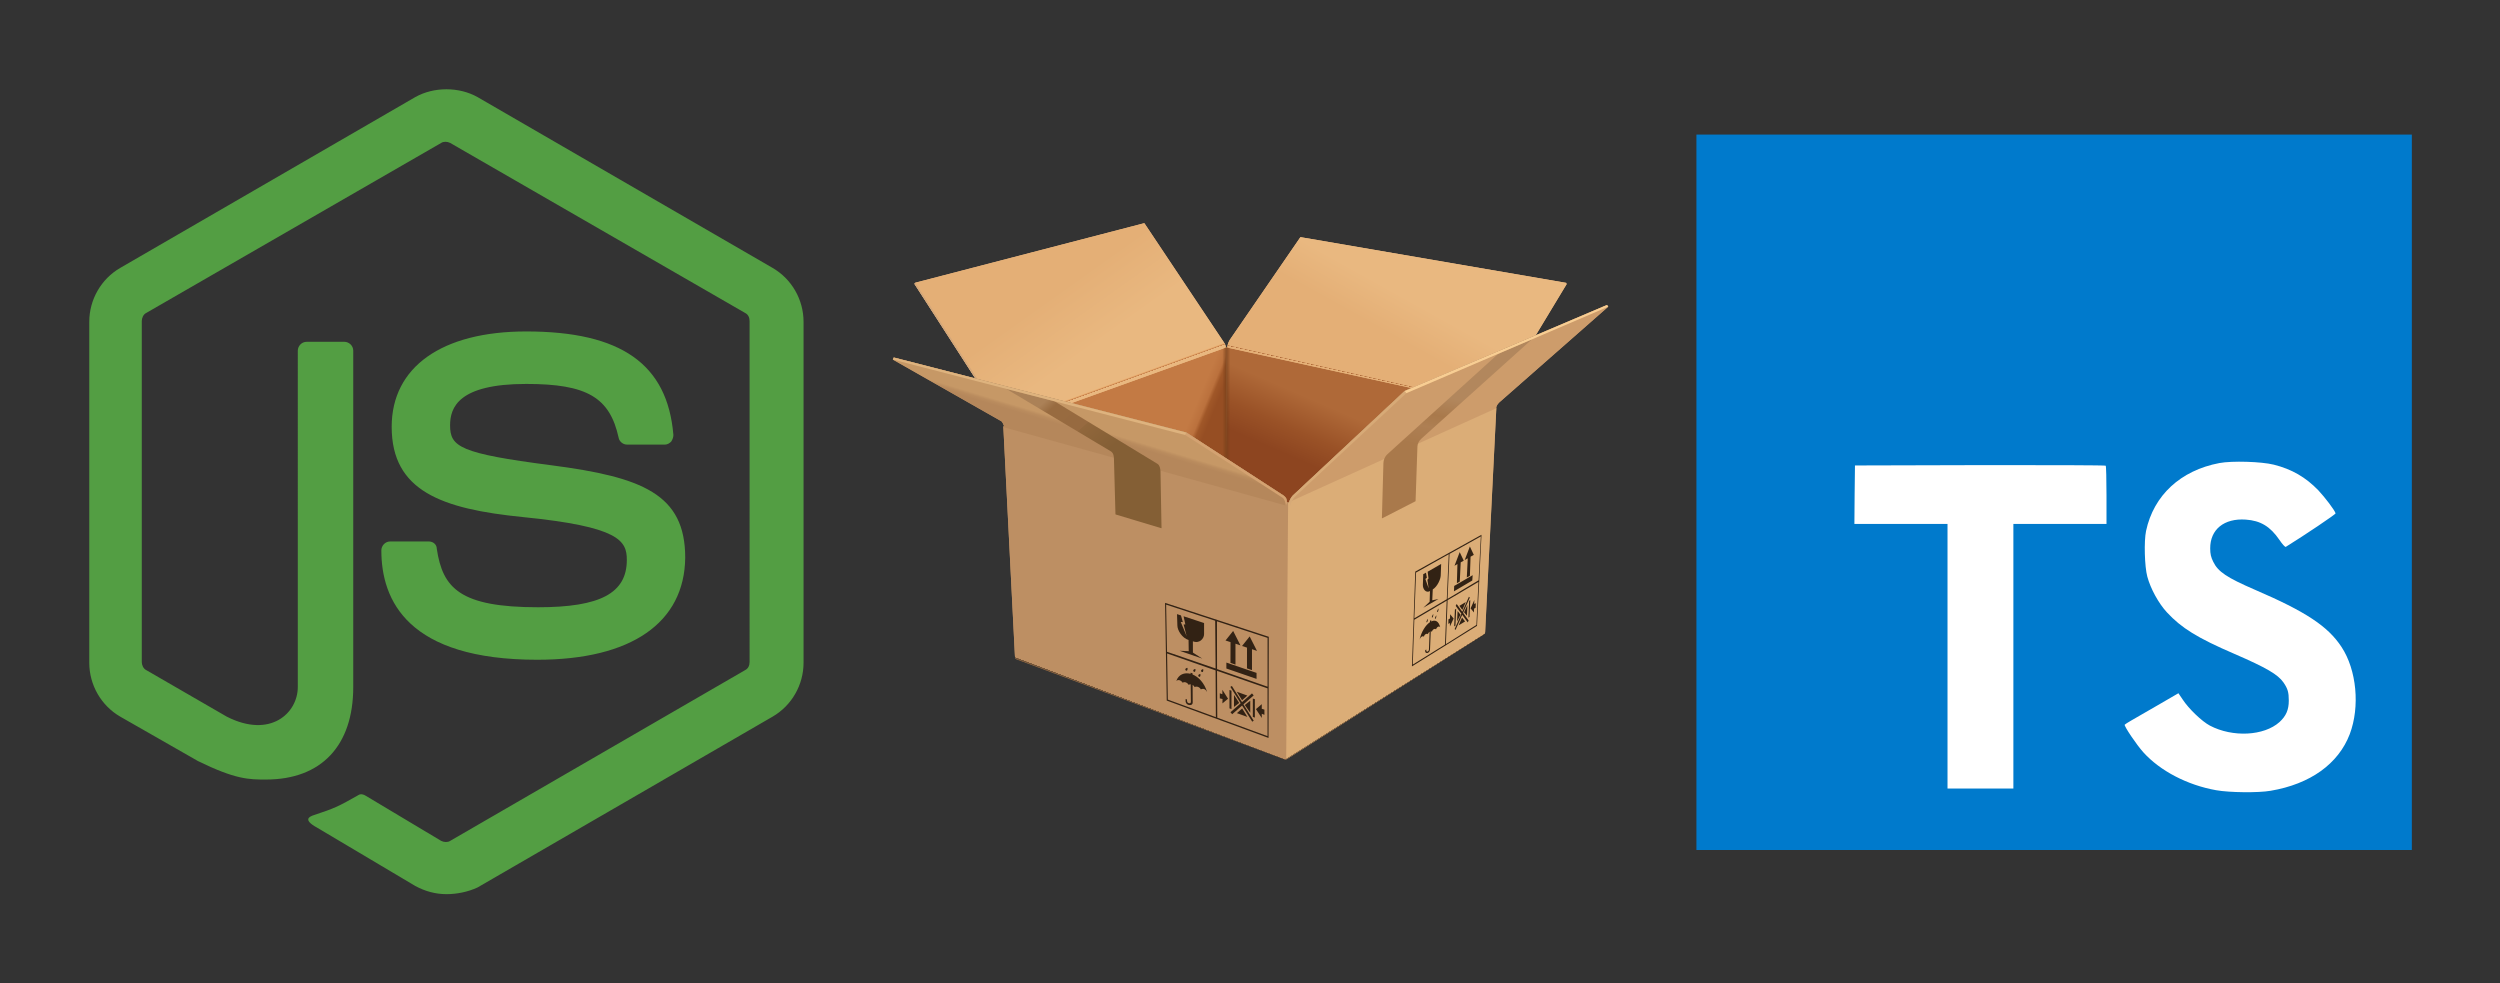 <?xml version="1.0" encoding="UTF-8" standalone="no"?>
<!-- Created with Inkscape (http://www.inkscape.org/) -->

<svg
   width="896"
   height="352.464"
   viewBox="0 0 237.067 93.256"
   version="1.1"
   id="svg5"
   inkscape:version="1.1.1 (3bf5ae0d25, 2021-09-20)"
   sodipodi:docname="nodejs-parcel-typescript.svg"
   xmlns:inkscape="http://www.inkscape.org/namespaces/inkscape"
   xmlns:sodipodi="http://sodipodi.sourceforge.net/DTD/sodipodi-0.dtd"
   xmlns="http://www.w3.org/2000/svg"
   xmlns:svg="http://www.w3.org/2000/svg">
  <rect x="0" y="0" width="237.067" height="93.256" fill="#333333" stroke="none"/>
  <sodipodi:namedview
     id="namedview7"
     pagecolor="#ffffff"
     bordercolor="#666666"
     borderopacity="1.0"
     inkscape:pageshadow="2"
     inkscape:pageopacity="0.0"
     inkscape:pagecheckerboard="0"
     inkscape:document-units="mm"
     showgrid="false"
     units="px"
     lock-margins="true"
     fit-margin-top="32"
     fit-margin-left="32"
     fit-margin-right="32"
     fit-margin-bottom="32"
     inkscape:zoom="0.64052329"
     inkscape:cx="882.87188"
     inkscape:cy="228.71924"
     inkscape:window-width="1536"
     inkscape:window-height="953"
     inkscape:window-x="-8"
     inkscape:window-y="-8"
     inkscape:window-maximized="1"
     inkscape:current-layer="layer1" />
  <defs
     id="defs2">
    <linearGradient
       x1="140.762"
       y1="211.397"
       x2="141.275"
       y2="211.918"
       id="linearGradient-1"
       gradientTransform="scale(1.248,0.801)"
       gradientUnits="userSpaceOnUse">
      <stop
         stop-color="#000000"
         offset="0%"
         id="stop21" />
      <stop
         stop-color="#000000"
         stop-opacity="0"
         offset="100%"
         id="stop23" />
    </linearGradient>
    <linearGradient
       x1="57.205"
       y1="281.654"
       x2="57.085"
       y2="281.777"
       id="linearGradient-2"
       gradientTransform="scale(1.618,0.618)"
       gradientUnits="userSpaceOnUse">
      <stop
         stop-color="#000000"
         offset="0%"
         id="stop26" />
      <stop
         stop-color="#000000"
         stop-opacity="0"
         offset="100%"
         id="stop28" />
    </linearGradient>
    <linearGradient
       x1="92.793"
       y1="74.087"
       x2="98.576"
       y2="75.815"
       id="linearGradient-3"
       gradientTransform="scale(1.178,0.849)"
       gradientUnits="userSpaceOnUse">
      <stop
         stop-color="#C37A44"
         offset="0%"
         id="stop31" />
      <stop
         stop-color="#BB713D"
         offset="44.42%"
         id="stop33" />
      <stop
         stop-color="#A05728"
         offset="64.06%"
         id="stop35" />
      <stop
         stop-color="#964E23"
         offset="100%"
         id="stop37" />
    </linearGradient>
    <linearGradient
       x1="59.621"
       y1="51.936"
       x2="40.914"
       y2="36.77"
       id="linearGradient-4"
       gradientTransform="scale(1.316,0.76)"
       gradientUnits="userSpaceOnUse">
      <stop
         stop-color="#E9B880"
         offset="0%"
         id="stop40" />
      <stop
         stop-color="#E4AF76"
         offset="100%"
         id="stop42" />
    </linearGradient>
    <linearGradient
       x1="55.719"
       y1="86.93"
       x2="55.069"
       y2="86.239"
       id="linearGradient-5"
       gradientTransform="scale(1.61,0.621)"
       gradientUnits="userSpaceOnUse">
      <stop
         stop-color="#C37A45"
         stop-opacity="0"
         offset="0%"
         id="stop45" />
      <stop
         stop-color="#C37A45"
         offset="13.34%"
         id="stop47" />
      <stop
         stop-color="#D08D55"
         offset="29.45%"
         id="stop49" />
      <stop
         stop-color="#DEA167"
         offset="50.21%"
         id="stop51" />
      <stop
         stop-color="#E8AF73"
         offset="69.66%"
         id="stop53" />
      <stop
         stop-color="#ECB477"
         offset="86.31%"
         id="stop55" />
      <stop
         stop-color="#ECB477"
         stop-opacity="0"
         offset="100%"
         id="stop57" />
    </linearGradient>
    <linearGradient
       x1="138.288"
       y1="65.814"
       x2="123.019"
       y2="95.343"
       id="linearGradient-6"
       gradientTransform="scale(1.09,0.917)"
       gradientUnits="userSpaceOnUse">
      <stop
         stop-color="#AF6938"
         offset="8.81%"
         id="stop60" />
      <stop
         stop-color="#9A5227"
         offset="48.29%"
         id="stop62" />
      <stop
         stop-color="#8D4520"
         offset="77.92%"
         id="stop64" />
    </linearGradient>
    <linearGradient
       x1="113.117"
       y1="53.892"
       x2="125.612"
       y2="43.903"
       id="linearGradient-7"
       gradientTransform="scale(1.5,0.667)"
       gradientUnits="userSpaceOnUse">
      <stop
         stop-color="#E4AF76"
         offset="3.27%"
         id="stop67" />
      <stop
         stop-color="#E9B880"
         offset="100%"
         id="stop69" />
    </linearGradient>
    <linearGradient
       x1="79.652"
       y1="99.804"
       x2="80.034"
       y2="99.351"
       id="linearGradient-8"
       gradientTransform="scale(1.936,0.517)"
       gradientUnits="userSpaceOnUse">
      <stop
         stop-color="#AF6A38"
         stop-opacity="0"
         offset="0%"
         id="stop72" />
      <stop
         stop-color="#AF6A38"
         offset="8.6%"
         id="stop74" />
      <stop
         stop-color="#B87542"
         offset="19.77%"
         id="stop76" />
      <stop
         stop-color="#D59C66"
         offset="58.28%"
         id="stop78" />
      <stop
         stop-color="#E4AF76"
         offset="77.71%"
         id="stop80" />
      <stop
         stop-color="#E4AF76"
         stop-opacity="0"
         offset="92.39%"
         id="stop82" />
    </linearGradient>
    <linearGradient
       x1="407.956"
       y1="18.765"
       x2="417.987"
       y2="18.765"
       id="linearGradient-9"
       gradientTransform="scale(0.289,3.459)"
       gradientUnits="userSpaceOnUse">
      <stop
         stop-color="#743F1A"
         stop-opacity="0"
         offset="0%"
         id="stop85" />
      <stop
         stop-color="#743F1A"
         stop-opacity="0.887"
         offset="49.29%"
         id="stop87" />
      <stop
         stop-color="#743F1A"
         stop-opacity="0.9"
         offset="50%"
         id="stop89" />
      <stop
         stop-color="#743F1A"
         stop-opacity="0.847"
         offset="52.97%"
         id="stop91" />
      <stop
         stop-color="#743F1A"
         stop-opacity="0"
         offset="100%"
         id="stop93" />
    </linearGradient>
    <linearGradient
       x1="56.655"
       y1="282.344"
       x2="56.713"
       y2="282.286"
       id="linearGradient-10"
       gradientTransform="scale(1.626,0.615)"
       gradientUnits="userSpaceOnUse">
      <stop
         stop-color="#322214"
         offset="0%"
         id="stop96" />
      <stop
         stop-color="#322314"
         stop-opacity="0.989"
         offset="23.97%"
         id="stop98" />
      <stop
         stop-color="#322214"
         stop-opacity="0"
         offset="100%"
         id="stop100" />
    </linearGradient>
    <linearGradient
       x1="44.475"
       y1="120.277"
       x2="42.168"
       y2="123.162"
       id="linearGradient-11"
       gradientTransform="scale(1.634,0.612)"
       gradientUnits="userSpaceOnUse">
      <stop
         stop-color="#C69866"
         offset="4.76%"
         id="stop103" />
      <stop
         stop-color="#BA8C5E"
         offset="41.56%"
         id="stop105" />
      <stop
         stop-color="#B5875B"
         offset="81.35%"
         id="stop107" />
    </linearGradient>
    <linearGradient
       x1="71.636"
       y1="87.235"
       x2="51.605"
       y2="67.267"
       id="linearGradient-12"
       gradientTransform="scale(1.055,0.947)"
       gradientUnits="userSpaceOnUse">
      <stop
         stop-color="#845F35"
         offset="0%"
         id="stop110" />
      <stop
         stop-color="#91673C"
         offset="43.11%"
         id="stop112" />
      <stop
         stop-color="#976A40"
         offset="44.07%"
         id="stop114" />
      <stop
         stop-color="#986B40"
         offset="87.37%"
         id="stop116" />
      <stop
         stop-color="#AB8157"
         offset="100%"
         id="stop118" />
    </linearGradient>
    <linearGradient
       x1="141.054"
       y1="211.43"
       x2="141.116"
       y2="211.493"
       id="linearGradient-13"
       gradientTransform="scale(1.25,0.8)"
       gradientUnits="userSpaceOnUse">
      <stop
         stop-color="#322214"
         stop-opacity="0"
         offset="0%"
         id="stop121" />
      <stop
         stop-color="#322214"
         offset="100%"
         id="stop123" />
    </linearGradient>
    <linearGradient
       x1="217.939"
       y1="74.773"
       x2="220.763"
       y2="57.73"
       id="linearGradient-14"
       gradientTransform="scale(0.915,1.092)"
       gradientUnits="userSpaceOnUse">
      <stop
         stop-color="#A9794B"
         offset="0%"
         id="stop126" />
      <stop
         stop-color="#AE7F53"
         offset="38.57%"
         id="stop128" />
      <stop
         stop-color="#AC7D50"
         offset="45.57%"
         id="stop130" />
      <stop
         stop-color="#A9794B"
         offset="62.36%"
         id="stop132" />
      <stop
         stop-color="#B2875D"
         offset="100%"
         id="stop134" />
    </linearGradient>
  </defs>
  <g
     inkscape:label="Layer 1"
     inkscape:groupmode="layer"
     id="layer1"
     transform="translate(-29.967,-58.372)">
    <path
       d="m 72.3,143.161 c -1.052,0 -2.033,-0.28 -2.945,-0.771 l -9.326,-5.539 c -1.402,-0.771 -0.701,-1.052 -0.28,-1.192 1.893,-0.631 2.244,-0.771 4.207,-1.893 0.21,-0.14 0.491,-0.07 0.701,0.07 l 7.152,4.277 c 0.28,0.14 0.631,0.14 0.841,0 L 100.627,121.916 c 0.28,-0.14 0.421,-0.421 0.421,-0.771 V 88.82 c 0,-0.351 -0.14,-0.631 -0.421,-0.771 L 72.651,71.922 c -0.28,-0.14 -0.631,-0.14 -0.841,0 L 43.832,88.049 c -0.28,0.14 -0.421,0.491 -0.421,0.771 v 32.324 c 0,0.28 0.14,0.631 0.421,0.771 l 7.643,4.417 c 4.137,2.104 6.731,-0.351 6.731,-2.805 V 91.625 c 0,-0.421 0.351,-0.841 0.841,-0.841 h 3.576 c 0.421,0 0.841,0.351 0.841,0.841 v 31.903 c 0,5.539 -3.015,8.765 -8.274,8.765 -1.613,0 -2.875,0 -6.451,-1.753 l -7.362,-4.207 c -1.823,-1.052 -2.945,-3.015 -2.945,-5.119 V 88.891 c 0,-2.104 1.122,-4.067 2.945,-5.119 l 27.977,-16.197 c 1.753,-0.982 4.137,-0.982 5.89,0 l 27.977,16.197 c 1.823,1.052 2.945,3.015 2.945,5.119 v 32.324 c 0,2.104 -1.122,4.067 -2.945,5.119 l -27.977,16.197 c -0.912,0.421 -1.963,0.631 -2.945,0.631 z m 8.624,-22.227 c -12.271,0 -14.795,-5.609 -14.795,-10.377 0,-0.421 0.351,-0.841 0.841,-0.841 h 3.646 c 0.421,0 0.771,0.28 0.771,0.701 0.561,3.716 2.174,5.539 9.606,5.539 5.89,0 8.414,-1.332 8.414,-4.488 0,-1.823 -0.701,-3.155 -9.887,-4.067 -7.643,-0.771 -12.411,-2.454 -12.411,-8.554 0,-5.68 4.768,-9.045 12.761,-9.045 8.975,0 13.392,3.085 13.953,9.816 0,0.21 -0.07,0.421 -0.21,0.631 -0.14,0.14 -0.351,0.28 -0.561,0.28 h -3.646 c -0.351,0 -0.701,-0.28 -0.771,-0.631 -0.841,-3.856 -3.015,-5.119 -8.765,-5.119 -6.451,0 -7.222,2.244 -7.222,3.927 0,2.033 0.912,2.664 9.606,3.786 8.624,1.122 12.691,2.735 12.691,8.765 -0.07,6.17 -5.119,9.676 -14.023,9.676 z"
       fill="#539e43"
       id="path9"
       style="stroke-width:0.265" />
    <g
       id="g191"
       transform="matrix(0.265,0,0,0.265,114.633,79.535)">
      <path
         d="m 140.515,191.333 70.257,-44.428 c 0.26,-0.16 0.6,-0.09 0.76,0.17 0.16,0.26 0.09,0.6 -0.17,0.76 l -70.487,44.568 c -0.09,0.06 -0.19,0.09 -0.29,0.09 z"
         fill="url(#linearGradient-1)"
         id="path139"
         style="fill:url(#linearGradient-1)" />
      <path
         d="m 140.585,192.493 c -0.06,0 -0.13,-0.01 -0.19,-0.03 L 44.608,156.764 c -0.29,-0.11 -0.43,-0.42 -0.32,-0.71 0.11,-0.29 0.42,-0.43 0.71,-0.32 l 95.536,35.599 z"
         fill="url(#linearGradient-2)"
         id="path141"
         style="fill:url(#linearGradient-2)" />
      <path
         d="m 241.101,21.81 -11.06,18.309 -44.428,18.889 -2.47,1.05 -39.928,37.339 c -0.77,0.77 -1.29,1.87 -1.38,2.48 -0.04,0.21 -0.22,0.12 -0.39,0.11 -0.18,-0.01 -0.43,0.06 -0.45,-0.16 -0.02,-0.8 -0.11,-1.69 -1.4,-2.49 L 119.585,84.377 v 0 L 104.996,74.918 63.898,64.378 29.499,55.558 7.71,21.71 l 0.33,-0.38 0.02,-0.03 L 89.857,0.04 c 0.12,-0.04 0.14,-0.02 0.19,0.05 l 27.899,41.788 0.55,0.82 c 0.6,0.88 0.66,1.42 0.66,1.81 h 0.51 c 0,-0.03 0,-0.06 0,-0.09 0,-0.04 0,-0.09 0.01,-0.14 0,-0.03 0.01,-0.06 0.01,-0.1 0.01,-0.04 0.01,-0.08 0.02,-0.12 0.01,-0.04 0.01,-0.08 0.02,-0.13 0.03,-0.14 0.07,-0.3 0.11,-0.46 0.01,-0.05 0.03,-0.1 0.04,-0.14 0.05,-0.16 0.1,-0.33 0.16,-0.49 0.03,-0.06 0.05,-0.13 0.08,-0.19 0.08,-0.2 0.16,-0.38 0.25,-0.54 0.08,-0.16 0.16,-0.29 0.24,-0.4 l 25.149,-36.579 c 0.06,-0.09 0.09,-0.13 0.22,-0.11 l 94.966,16.339 z"
         fill="#e8b67f"
         id="path143" />
      <polygon
         fill="url(#linearGradient-3)"
         points="63.898,64.378 119.155,44.509 119.305,44.219 119.305,44.509 119.585,84.367 119.575,84.367 104.996,74.918 "
         id="polygon145"
         style="fill:url(#linearGradient-3)" />
      <path
         d="M 119.155,44.509 63.898,64.368 58.918,63.088 29.499,55.538 7.71,21.69 8.06,21.28 89.857,0.02 C 89.976,-0.02 89.996,0 90.046,0.07 l 27.899,41.788 0.55,0.82 c 0.6,0.9 0.66,1.44 0.66,1.83 z"
         fill="url(#linearGradient-4)"
         id="path147"
         style="fill:url(#linearGradient-4)" />
      <path
         d="m 119.35,46.619 -52.248,18.779 -8.15,-2.09 59.028,-21.219 0.55,0.82 c 0.6,0.88 0.66,1.42 0.66,1.81 h 0.15 z"
         fill="url(#linearGradient-5)"
         id="path149"
         style="fill:url(#linearGradient-5)" />
      <polygon
         fill="#d2a679"
         points="7.72,21.7 8.05,21.32 30.249,55.738 29.509,55.548 "
         id="polygon151" />
      <path
         d="m 185.613,59.008 -2.47,1.05 -39.928,37.339 c -0.77,0.77 -1.29,1.87 -1.38,2.48 -0.04,0.21 -0.22,0.12 -0.39,0.11 -0.18,-0.01 -0.43,0.06 -0.45,-0.16 -0.02,-0.8 -0.11,-1.69 -1.4,-2.49 l -20.009,-12.969 -0.27,-39.848 v -0.29 l 0.37,0.29 z"
         fill="url(#linearGradient-6)"
         id="path153"
         style="fill:url(#linearGradient-6)" />
      <path
         d="m 241.101,21.81 -11.06,18.309 -40.438,17.189 -3.98,1.69 -65.947,-14.489 c -0.04,-0.51 0.31,-1.67 0.69,-2.41 0.08,-0.16 0.16,-0.29 0.24,-0.4 L 145.754,5.12 c 0.06,-0.09 0.09,-0.13 0.22,-0.11 l 94.966,16.339 z"
         fill="url(#linearGradient-7)"
         id="path155"
         style="fill:url(#linearGradient-7)" />
      <path
         d="m 189.603,57.308 -6.45,2.74 -0.83,0.8 -63.018,-13.929 0.29,-2.42 h 0.08 c -0.04,-0.51 0.31,-1.67 0.69,-2.41 z"
         fill="url(#linearGradient-8)"
         id="path157"
         style="fill:url(#linearGradient-8)" />
      <polygon
         fill="url(#linearGradient-9)"
         opacity="0.75"
         points="119.585,84.367 119.575,84.367 117.645,83.107 117.645,45.049 119.155,44.509 119.665,44.509 121.055,44.809 121.055,85.317 "
         id="polygon159"
         style="fill:url(#linearGradient-9)" />
      <path
         d="M 140.195,191.843 44.328,156.074 c -0.54,-0.23 -0.62,-0.74 -0.65,-1.37 0,0 -4.12,-81.697 -4.13,-81.707 -0.01,-0.21 0.25,-0.34 0.23,-0.47 -0.07,-0.31 -0.66,-1.48 -0.85,-1.6 L 0,48.809 0.33,48.059 104.996,74.918 139.585,97.327 c 1.29,0.8 1.39,1.69 1.4,2.49 0.01,0.22 0.27,0.15 0.45,0.16 0.18,0.01 0.35,0.1 0.39,-0.11 0.09,-0.61 0.61,-1.71 1.38,-2.47 l 39.928,-37.339 72.407,-30.779 0.44,0.61 -39.088,34.349 c -0.76,0.76 -1.11,1.69 -0.96,2.07 l -4,80.067 c -0.06,0.51 -0.3,0.66 -0.81,1.01 l -70.077,44.358 c -0.28,0.18 -0.58,0.23 -0.85,0.1 z"
         fill="#bf9064"
         id="path161" />
      <path
         d="m 141.435,99.977 -0.69,91.906 c -0.19,0.05 -0.38,0.04 -0.56,-0.04 L 44.318,156.084 c -0.54,-0.23 -0.62,-0.75 -0.65,-1.37 0,0 -4.13,-81.697 -4.13,-81.707 v -0.02 c 0,-0.02 0,-0.04 0.01,-0.06 0,-0.02 0.01,-0.03 0.02,-0.04 0.01,-0.02 0.02,-0.03 0.03,-0.05 0.01,-0.02 0.02,-0.03 0.03,-0.05 0.04,-0.06 0.1,-0.12 0.12,-0.17 0.01,-0.01 0.01,-0.02 0.01,-0.03 0,0 0,0 0,-0.01 L 140.995,99.857 c 0.04,0.18 0.28,0.11 0.44,0.12 z"
         fill="#bd8f63"
         id="path163" />
      <path
         d="m 140.755,191.613 v 0.26 c -0.19,0.05 -0.38,0.04 -0.56,-0.04 L 44.328,156.074 c -0.38,-0.16 -0.53,-0.47 -0.6,-0.85 z"
         fill="url(#linearGradient-10)"
         opacity="0.54"
         id="path165"
         style="fill:url(#linearGradient-10)" />
      <path
         d="m 97.406,135.865 37.119,12.14 -0.09,36.199 -36.429,-13.379 z m 18.599,24.319 0.09,16.769 17.978,6.605 0.001,-17.094 z m 5.312,5.418 3.633,5.782 3.559,-3.118 0.619,0.707 -3.672,3.217 3.681,5.858 -0.533,0.335 -3.628,-5.773 -3.542,3.104 -0.619,-0.707 3.655,-3.203 -3.687,-5.867 z m 10.698,6.512 v 1.65 l 0.95,0.31 v 1.86 l -0.95,-0.38 v 1.5 l -2.08,-3.16 z m -3.2,-2.01 0.73,0.23 v 6.59 l -0.73,-0.26 z m -30.679,-16.129 0.27,16.509 17.179,6.28 -0.1,-16.729 z m 26.859,19.679 1.88,3.03 -3.75,-1.36 z m 2.9,-2.78 v 4.3 l -1.95,-2.75 z m -7.44,-3.83 0.72,0.24 v 6.58 l -0.72,-0.25 z m 1.62,1.77 1.86,2.87 -1.86,1.43 z m -15.539,-7.97 0.71,0.23 0.002,0.422 c 2.113,0.85 4.201,2.97 5.208,6.267 -0.66,-1.11 -1.24,-1.32 -2.27,-0.97 -0.38,-0.79 -1.5,-1.21 -2.17,-0.79 -0.183,-0.348 -0.452,-0.609 -0.746,-0.776 l 0.036,6.276 c 0,0.58 -0.4,1.1 -1.39,0.9 -0.9,-0.22 -1.27,-0.91 -1.17,-2.09 v 0 l 0.5,0.08 c 0,0.79 0.06,1.24 0.66,1.38 0.51,0.12 0.74,-0.07 0.74,-0.54 v 0 l -0.066,-6.225 c -0.284,-0.021 -0.547,0.049 -0.734,0.215 -0.23,-0.58 -1.32,-1.36 -2.14,-0.78 -0.58,-0.92 -1.67,-1.27 -2.28,-0.6 0.778,-2.355 2.894,-3.18 5.113,-2.585 z m 11.38,6.13 2.03,3.2 -2.01,1.67 0.04,-1.57 -0.98,-0.23 v -1.82 l 0.92,0.34 z m 5.15,0.69 3.8,1.38 -1.9,1.67 z m -7.09,-25.199 0.04,17.099 18.069,6.3 V 148.395 Z m 3.37,14.769 10.8,3.69 v 2.15 l -10.8,-3.72 z m -9.338,4.068 0.038,0.011 c 0.07,0.07 0.07,0.82 -0.16,0.99 -0.11,0.05 -0.28,0.06 -0.42,-0.05 -0.14,-0.11 -0.22,-0.27 -0.16,-0.51 0.06,-0.24 0.66,-0.5 0.74,-0.43 z m 1,-1.71 0.038,0.011 c 0.08,0.07 0.08,0.82 -0.16,0.99 -0.11,0.05 -0.28,0.06 -0.42,-0.05 -0.14,-0.11 -0.22,-0.27 -0.16,-0.51 0.06,-0.24 0.66,-0.5 0.74,-0.43 z m -2.8,-0.07 0.038,0.011 c 0.08,0.07 0.08,0.82 -0.16,0.99 -0.11,0.05 -0.28,0.06 -0.42,-0.05 -0.14,-0.11 -0.22,-0.27 -0.16,-0.51 0.06,-0.24 0.66,-0.5 0.74,-0.43 z m -2.83,-0.41 0.038,0.011 c 0.08,0.07 0.08,0.82 -0.16,0.99 -0.11,0.05 -0.28,0.06 -0.42,-0.05 -0.14,-0.11 -0.22,-0.27 -0.16,-0.51 0.06,-0.24 0.66,-0.5 0.74,-0.43 z m 22.308,-11.228 2.62,5.17 -1.79,-0.61 v 7.49 l -1.79,-0.62 0.01,-7.43 -1.78,-0.58 z m -29.889,-11.38 0.31,16.869 17.389,5.98 -0.15,-17.089 z m 23.979,9.41 2.62,5.17 -1.79,-0.61 v 7.49 l -1.79,-0.62 0.02,-7.43 -1.79,-0.58 z m -20.089,-6.02 1.42,0.47 0.66,2.39 -0.74,-0.05 2.11,5.1 -1.09,-4.2 0.62,-0.01 -0.63,-2.93 7.33,2.42 v 4.03 c 0,1.53 -1.66,3.46 -4,2.5 v 0 l 0.01,4.05 3.36,2.16 -8.13,-2.82 3.27,0.16 -0.06,-4.01 c -2.32,-0.69 -4,-3.48 -4,-5.18 v 0 z"
         fill="#322214"
         id="path167" />
      <path
         d="m 141.435,99.977 c -0.4,0.01 -0.7,0.54 -0.71,1.02 l -0.09,0.04 L 39.538,72.998 c -0.01,-0.19 0.21,-0.31 0.23,-0.43 0.01,-0.01 0.01,-0.02 0,-0.03 -0.07,-0.31 -0.66,-1.48 -0.85,-1.6 L 0,48.809 0.33,48.059 104.986,74.908 h 0.01 l 34.589,22.409 c 1.29,0.81 1.39,1.69 1.4,2.49 0,0.01 0,0.03 0.01,0.04 0.04,0.19 0.28,0.12 0.44,0.13 z"
         fill="url(#linearGradient-11)"
         id="path169"
         style="fill:url(#linearGradient-11)" />
      <path
         d="m 216.902,64.228 c -0.76,0.76 -1.11,1.69 -0.96,2.07 l -73.627,34.839 -0.15,-0.12 c -0.01,-0.58 -0.38,-0.97 -0.66,-1.03 0.15,0.02 0.29,0.07 0.33,-0.12 0.02,-0.12 0.05,-0.26 0.1,-0.41 0.04,-0.13 0.1,-0.27 0.17,-0.42 0.21,-0.48 0.53,-1 0.94,-1.46 0.06,-0.06 0.12,-0.13 0.18,-0.19 l 39.928,-37.339 72.407,-30.779 0.44,0.61 z"
         fill="#cd9c6b"
         id="path171" />
      <path
         d="m 95.996,109.136 c 0.11,0.03 0.15,0.04 0.15,-0.05 L 95.766,88.747 c -0.03,-0.69 -0.2,-2.05 -1.03,-2.6 L 57.868,63.748 40.588,59.288 78.057,81.677 c 0.94,0.62 1.02,1.78 1.06,2.64 L 79.657,104.096 c 0,0.1 0.02,0.12 0.09,0.15 z"
         fill="url(#linearGradient-12)"
         id="path173"
         style="fill:url(#linearGradient-12)" />
      <path
         d="m 141.435,99.977 c -0.41,0.01 -0.71,0.57 -0.71,1.06 -0.01,0.04 -0.08,0.03 -0.09,0 -0.08,-1.09 -0.53,-2.31 -1.12,-2.74 l -34.869,-22.479 0.34,-0.91 h 0.01 l 34.589,22.409 c 1.29,0.81 1.39,1.69 1.4,2.49 0,0.01 0,0.03 0.01,0.04 0.04,0.19 0.28,0.12 0.44,0.13 z"
         fill="#d4a271"
         id="path175" />
      <polygon
         fill="#deb37e"
         points="0,48.809 0.33,48.069 104.986,74.918 104.646,75.818 "
         id="polygon177" />
      <path
         d="m 215.952,66.298 -4,80.067 c -0.06,0.51 -0.3,0.66 -0.81,1.01 l -70.077,44.358 c -0.1,0.07 -0.21,0.11 -0.31,0.14 l 0.69,-91.906 c 0.18,0.01 0.35,0.1 0.39,-0.11 0,-0.03 0.01,-0.05 0.01,-0.08 L 215.932,66.208 c 0,0.05 0.01,0.07 0.02,0.09 z"
         fill="#dbad77"
         id="path179" />
      <path
         d="m 211.952,146.335 v 0.04 c -0.06,0.51 -0.3,0.66 -0.81,1.01 l -70.077,44.358 c -0.1,0.07 -0.21,0.11 -0.31,0.14 v -0.26 z"
         fill="url(#linearGradient-13)"
         opacity="0.54"
         id="path181"
         style="fill:url(#linearGradient-13)" />
      <path
         d="m 210.642,111.496 -1.6,32.599 -23.299,14.509 1.2,-33.929 z m -12.46,23.599 -11.58,6.81 -0.55,16.049 11.53,-7.17 z m -5.53,6.89 -0.021,0.54 c 1.383,-0.69 2.69,-0.209 3.241,2.08 -0.38,-0.53 -1.07,-0.32 -1.53,0.76 -0.21,-0.45 -1.28,-0.08 -1.44,0.86 -0.085,-0.153 -0.239,-0.208 -0.415,-0.189 l -0.255,6.188 c -0.02,0.53 -0.05,1.1 -0.72,1.51 -0.31,0.14 -1.13,0.25 -1.02,-0.9 v 0 l 0.39,-0.3 c -0.03,0.73 0.16,0.95 0.56,0.71 0.48,-0.29 0.39,-0.75 0.41,-1.18 v 0 l 0.216,-5.863 c -0.281,0.185 -0.536,0.508 -0.606,0.893 -0.12,-0.36 -1.28,-0.14 -1.42,0.89 -0.33,-0.44 -1.23,-0.01 -1.57,1.1 0.627,-2.883 2.178,-5.275 3.724,-6.306 l 0.016,-0.474 z m 16.899,-13.609 -11.04,6.53 -0.61,15.729 10.92,-6.87 z m -3.41,5.3 0.32,0.3 -2.406,5.458 1.986,2.742 -0.32,0.68 -1.98,-2.71 -2.38,5.4 -0.33,-0.3 2.424,-5.491 -2.054,-2.809 0.36,-0.68 2.009,2.775 z m -6.72,6.27 1.25,1.52 -1.33,2.86 v -1.26 l -0.56,0.34 0.03,-1.63 0.56,-0.33 z m 2.16,-1.98 -0.26,6.03 -0.45,0.3 0.25,-6.01 z m 2.11,3.15 1.07,1.41 -2.3,1.4 z m -12.25,0.44 c 0.05,0 0.02,0.69 -0.15,1.03 -0.06,0.12 -0.17,0.25 -0.26,0.26 -0.09,0.01 -0.13,-0.09 -0.08,-0.35 0.05,-0.26 0.44,-0.94 0.49,-0.94 z m 10.64,-2.77 1.06,1.31 -1.24,2.45 z m -7.6,1.52 c 0.04,0.01 0.01,0.7 -0.15,1.03 -0.06,0.12 -0.17,0.25 -0.26,0.26 -0.09,0.01 -0.13,-0.09 -0.08,-0.35 0.05,-0.26 0.44,-0.94 0.49,-0.94 z m 4.44,-21.839 -11.7,6.56 -0.61,16.369 11.61,-6.84 z m 7.71,16.429 -0.28,6.02 -0.4,0.26 0.27,-6.01 z m -13.249,4.96 c 0.05,0 0.02,0.69 -0.15,1.03 -0.06,0.12 -0.17,0.25 -0.26,0.26 -0.09,0.01 -0.13,-0.09 -0.08,-0.35 0.05,-0.26 0.44,-0.94 0.49,-0.94 z m 12.22,-3.21 -0.16,3.84 -1.04,-1.24 z m 2.48,-1.83 -0.06,1.48 0.58,-0.32 -0.07,1.64 -0.56,0.33 -0.02,1.35 -1.21,-1.45 z m -12.829,3.06 c 0.05,0 0.02,0.69 -0.15,1.03 -0.06,0.12 -0.17,0.25 -0.26,0.26 -0.09,0.01 -0.13,-0.09 -0.08,-0.35 0.05,-0.26 0.44,-0.94 0.49,-0.94 z m 9.78,-2.32 -1.24,2.84 -1.07,-1.45 z m -8.83,-13.609 -0.15,4.12 c -0.06,1.4 -1.18,3.94 -2.85,5 v 0 l -0.18,3.89 2.23,-0.48 -5.43,3.14 2.26,-2.15 0.12,-3.82 c -1.45,0.83 -2.61,-0.71 -2.54,-2.27 v 0 l 0.13,-3.78 0.98,-0.53 0.32,1.82 -0.53,0.43 1.17,3.39 -0.45,-3.09 0.4,-0.46 -0.31,-2.43 z m 14.199,-9.86 -11.2,6.26 -0.7,16.089 11.1,-6.64 z m -2.92,13.869 -0.14,1.91 -6.56,3.88 0.09,-1.93 z m -4.64,-8.25 1.45,3.06 -1.09,0.61 -0.33,6.87 -1.04,0.6 0.2,-6.87 -1.05,0.63 z m 3.64,-2.02 1.41,3.01 -1.16,0.65 -0.24,6.82 -1.11,0.62 0.35,-6.87 -1.09,0.62 z"
         fill="#322214"
         id="path183" />
      <path
         d="m 183.733,60.838 -39.588,36.799 c -1.12,1.07 -1.86,2.67 -1.83,3.5 -0.02,0.04 -0.12,0.07 -0.16,0 0.05,-0.64 -0.36,-1.08 -0.66,-1.15 0.15,0.02 0.29,0.07 0.33,-0.12 0.02,-0.12 0.05,-0.26 0.1,-0.41 0.04,-0.13 0.1,-0.27 0.17,-0.42 0.24,-0.54 0.63,-1.16 1.11,-1.64 L 183.133,60.058 Z"
         fill="#d7aa77"
         id="path185" />
      <path
         d="m 175.003,105.476 c 0,0.11 0.05,0.16 0.12,0.13 l 11.89,-6.1 c 0.02,-0.01 0.03,-0.03 0.04,-0.07 l 0.66,-19.489 c 0.02,-1.07 0.62,-2.13 1.44,-2.86 l 39.488,-35.489 -12.02,5.15 -39.688,35.959 c -1.02,1 -1.37,2.18 -1.39,3.18 z"
         fill="url(#linearGradient-14)"
         id="path187"
         style="fill:url(#linearGradient-14)" />
      <polygon
         fill="#f8ce93"
         points="255.55,29.279 183.143,60.048 183.733,60.838 255.99,29.879 "
         id="polygon189" />
    </g>
    <g
       id="g295"
       transform="matrix(0.265,0,0,0.265,190.833,71.133)">
      <polygon
         fill="#007acc"
         transform="matrix(1,0,0,-1,0,256)"
         points="128,256 0,256 0,128 0,0 128,0 256,0 256,128 256,256 "
         id="polygon289" />
      <path
         d="m 146.658,223.437 0.081,-10.484 H 130.079 113.419 V 165.613 118.274 H 101.635 89.851 v 47.34 47.34 H 73.19 56.53 v 10.281 c 0,5.689 0.122,10.443 0.284,10.565 0.122,0.163 20.399,0.244 44.983,0.203 l 44.739,-0.122 z"
         fill="#ffffff"
         transform="rotate(180,101.635,176.143)"
         id="path291" />
      <path
         d="m 206.567,234.272 c 6.502,-1.625 11.459,-4.51 16.01,-9.224 2.357,-2.519 5.851,-7.111 6.136,-8.208 0.081,-0.325 -11.053,-7.802 -17.798,-11.987 -0.244,-0.163 -1.219,0.894 -2.316,2.519 -3.291,4.795 -6.745,6.867 -12.028,7.233 -7.761,0.528 -12.759,-3.535 -12.719,-10.321 0,-1.991 0.284,-3.17 1.097,-4.795 1.707,-3.535 4.876,-5.648 14.832,-9.956 18.326,-7.883 26.169,-13.084 31.045,-20.48 5.445,-8.249 6.664,-21.415 2.966,-31.208 -4.063,-10.646 -14.141,-17.879 -28.323,-20.277 -4.389,-0.772 -14.791,-0.65 -19.505,0.203 -10.281,1.829 -20.033,6.908 -26.047,13.572 -2.357,2.601 -6.949,9.387 -6.664,9.874 0.122,0.163 1.178,0.813 2.357,1.503 1.138,0.65 5.445,3.129 9.509,5.486 l 7.355,4.267 1.544,-2.276 c 2.154,-3.291 6.867,-7.802 9.712,-9.305 8.168,-4.307 19.383,-3.698 24.909,1.26 2.357,2.154 3.332,4.389 3.332,7.68 0,2.966 -0.366,4.267 -1.91,6.502 -1.991,2.844 -6.055,5.242 -17.595,10.24 -13.206,5.689 -18.895,9.224 -24.096,14.832 -3.007,3.251 -5.851,8.452 -7.03,12.8 -0.975,3.617 -1.219,12.678 -0.447,16.335 2.723,12.759 12.353,21.658 26.25,24.3 4.51,0.853 14.994,0.528 19.423,-0.569 z"
         fill="#ffffff"
         transform="matrix(1,0,0,-1,0,352.38)"
         id="path293" />
    </g>
  </g>
</svg>
